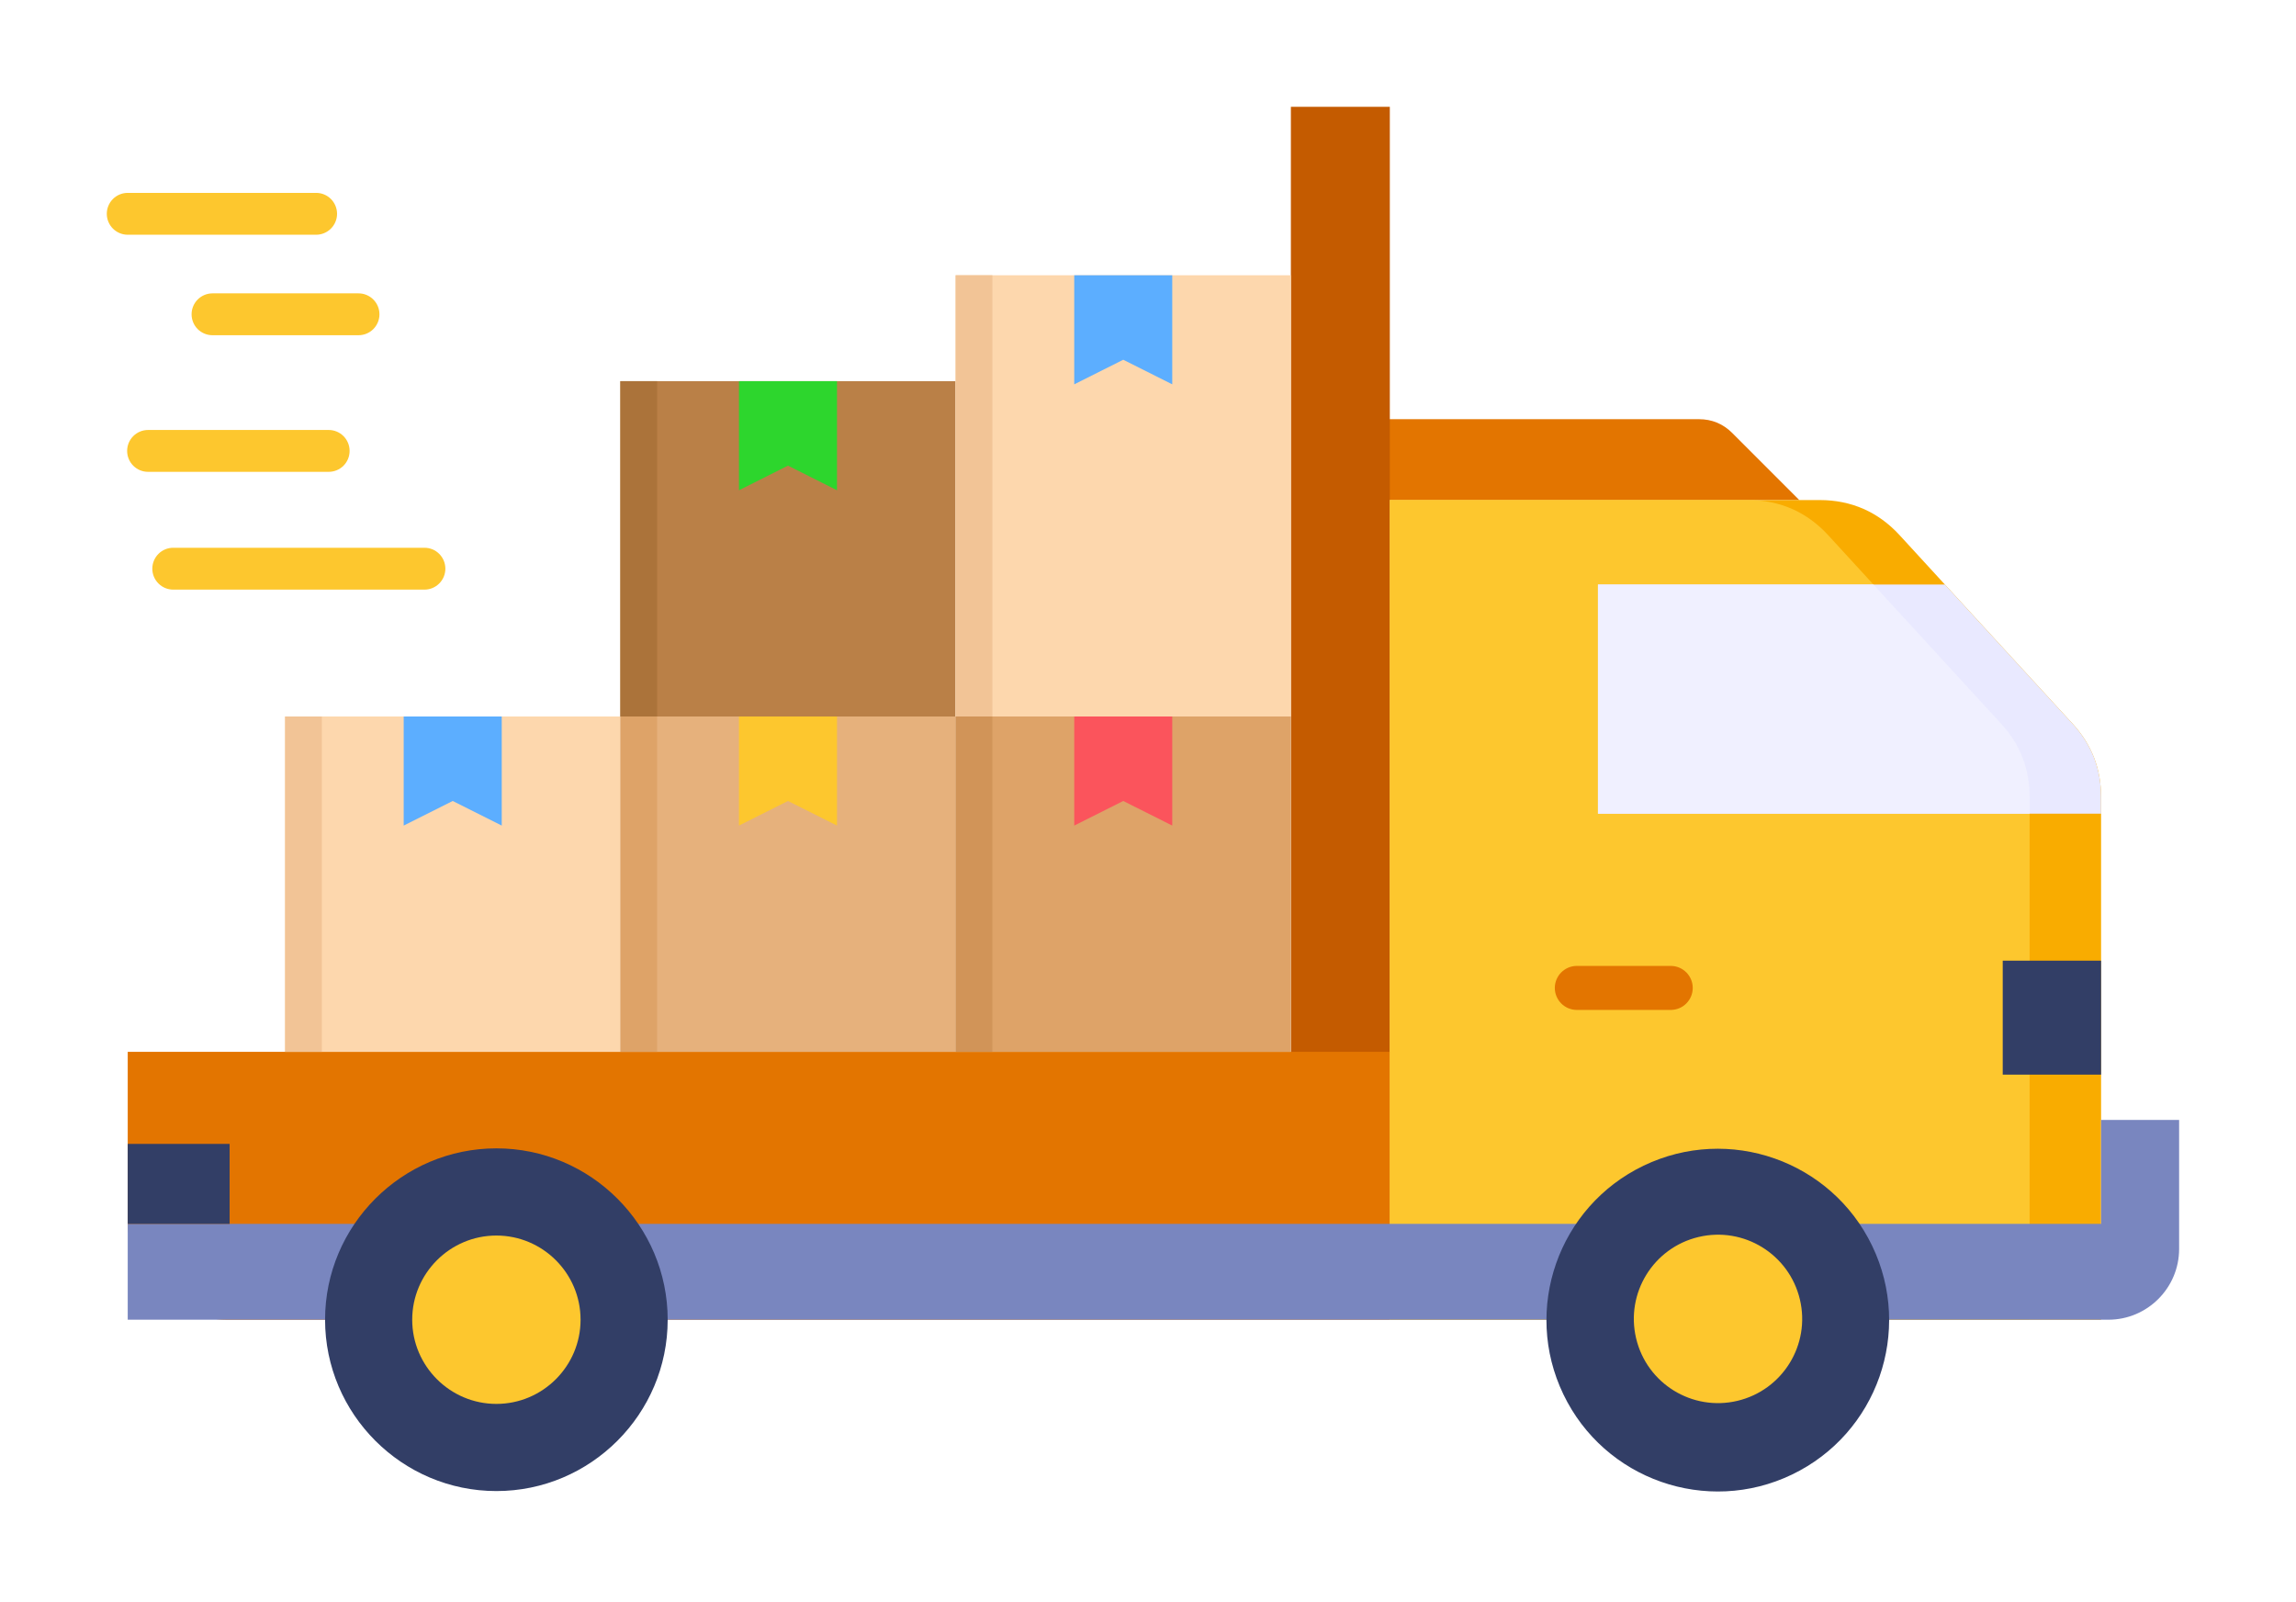<svg width="86" height="60" viewBox="0 0 86 60" fill="none" xmlns="http://www.w3.org/2000/svg">
                                <g filter="url(#filter0_d_66_359)">
                                  <path fill-rule="evenodd" clip-rule="evenodd" d="M4.784 7.791C4.576 7.791 4.377 7.708 4.23 7.561C4.083 7.414 4 7.215 4 7.007C4 6.799 4.083 6.599 4.23 6.452C4.377 6.305 4.576 6.223 4.784 6.223H11.841C12.049 6.223 12.248 6.305 12.395 6.452C12.542 6.599 12.625 6.799 12.625 7.007C12.625 7.215 12.542 7.414 12.395 7.561C12.248 7.708 12.049 7.791 11.841 7.791H4.784ZM6.489 21.081C6.281 21.081 6.082 20.998 5.935 20.851C5.788 20.704 5.705 20.505 5.705 20.297C5.705 20.089 5.788 19.889 5.935 19.742C6.082 19.595 6.281 19.513 6.489 19.513H15.898C16.106 19.513 16.305 19.595 16.452 19.742C16.599 19.889 16.682 20.089 16.682 20.297C16.682 20.505 16.599 20.704 16.452 20.851C16.305 20.998 16.106 21.081 15.898 21.081H6.489ZM5.546 16.67C5.338 16.67 5.139 16.588 4.992 16.441C4.845 16.294 4.762 16.094 4.762 15.886C4.762 15.678 4.845 15.479 4.992 15.332C5.139 15.185 5.338 15.102 5.546 15.102H12.311C12.519 15.102 12.719 15.185 12.866 15.332C13.013 15.479 13.095 15.678 13.095 15.886C13.095 16.094 13.013 16.294 12.866 16.441C12.719 16.588 12.519 16.67 12.311 16.67H5.546ZM7.96 11.554C7.752 11.554 7.552 11.472 7.405 11.325C7.258 11.178 7.176 10.978 7.176 10.77C7.176 10.562 7.258 10.363 7.405 10.216C7.552 10.069 7.752 9.986 7.96 9.986H13.428C13.636 9.986 13.836 10.069 13.983 10.216C14.13 10.363 14.213 10.562 14.213 10.77C14.213 10.978 14.13 11.178 13.983 11.325C13.836 11.472 13.636 11.554 13.428 11.554H7.96Z" fill="#FDC72E"/>
                                  <path fill-rule="evenodd" clip-rule="evenodd" d="M51.605 17.727H67.396L64.886 15.217C64.541 14.872 64.122 14.698 63.635 14.698H51.605V17.727Z" fill="#E37500"/>
                                  <path d="M48.352 3H52.058V44.833H48.352V3Z" fill="#C45B00"/>
                                  <path fill-rule="evenodd" clip-rule="evenodd" d="M52.058 48.422H8.51C6.458 48.422 4.784 46.748 4.784 44.696V38.39H52.058V48.422Z" fill="#E37500"/>
                                  <path fill-rule="evenodd" clip-rule="evenodd" d="M78.699 48.422H52.058V17.727H68.164C69.341 17.727 70.354 18.172 71.15 19.039L77.632 26.103C78.345 26.88 78.699 27.788 78.699 28.843V48.422V48.422Z" fill="#F9AC00"/>
                                  <path fill-rule="evenodd" clip-rule="evenodd" d="M76.022 48.422H52.058V17.727H65.487C66.664 17.727 67.677 18.172 68.474 19.039L74.955 26.103C75.669 26.88 76.022 27.788 76.022 28.843V48.422H76.022Z" fill="#FDC72E"/>
                                  <path fill-rule="evenodd" clip-rule="evenodd" d="M59.853 29.471V20.889H72.847L77.632 26.103C78.345 26.88 78.699 27.788 78.699 28.843V29.471H59.853Z" fill="#E9E9FF"/>
                                  <path fill-rule="evenodd" clip-rule="evenodd" d="M59.854 29.471V20.889H70.171L74.955 26.103C75.669 26.88 76.022 27.788 76.022 28.843V29.471H59.853H59.854Z" fill="#F0F0FF"/>
                                  <path fill-rule="evenodd" clip-rule="evenodd" d="M78.699 44.833H4.784V48.422H78.972C80.432 48.422 81.622 47.232 81.622 45.772V40.94H78.699V44.833Z" fill="#7986BF"/>
                                  <path fill-rule="evenodd" clip-rule="evenodd" d="M62.592 35.173C62.808 35.176 63.015 35.264 63.167 35.419C63.319 35.573 63.404 35.781 63.404 35.997C63.404 36.214 63.319 36.421 63.167 36.575C63.015 36.73 62.808 36.818 62.592 36.821H59.051C58.834 36.818 58.628 36.73 58.475 36.575C58.324 36.421 58.238 36.214 58.238 35.997C58.238 35.781 58.324 35.573 58.475 35.419C58.628 35.264 58.834 35.176 59.051 35.173H62.592Z" fill="#E37500"/>
                                  <path d="M4.784 41.838H8.601V44.833H4.784V41.838ZM75.015 34.976H78.699V39.244H75.015V34.976Z" fill="#323E66"/>
                                  <path d="M67.122 54.221C70.316 52.685 71.661 48.852 70.126 45.658C68.591 42.464 64.757 41.119 61.563 42.654C58.369 44.189 57.024 48.023 58.559 51.217C60.094 54.411 63.928 55.756 67.122 54.221Z" fill="#323E66"/>
                                  <path d="M65.078 51.46C66.772 51.058 67.82 49.359 67.418 47.665C67.016 45.97 65.317 44.922 63.623 45.324C61.929 45.726 60.881 47.425 61.283 49.12C61.684 50.814 63.384 51.862 65.078 51.46Z" fill="#FDC72E"/>
                                  <path fill-rule="evenodd" clip-rule="evenodd" d="M18.593 54.839C22.127 54.839 25.009 51.956 25.009 48.422C25.009 44.888 22.127 42.005 18.593 42.005C15.059 42.005 12.176 44.888 12.176 48.422C12.176 51.956 15.059 54.839 18.593 54.839Z" fill="#323E66"/>
                                  <path fill-rule="evenodd" clip-rule="evenodd" d="M18.593 51.575C20.33 51.575 21.746 50.159 21.746 48.422C21.746 46.686 20.33 45.27 18.593 45.27C16.857 45.27 15.44 46.686 15.44 48.422C15.44 50.159 16.857 51.575 18.593 51.575Z" fill="#FDC72E"/>
                                  <path d="M23.236 25.832H35.794V38.39H23.236V25.832Z" fill="#E6B17C"/>
                                  <path fill-rule="evenodd" clip-rule="evenodd" d="M27.679 25.832H31.351V29.917L29.515 28.996L27.679 29.917V25.832Z" fill="#FDC72E"/>
                                  <path d="M23.236 13.274H35.794V25.832H23.236V13.274Z" fill="#BA8047"/>
                                  <path fill-rule="evenodd" clip-rule="evenodd" d="M27.679 13.274H31.351V17.36L29.515 16.438L27.679 17.36V13.274Z" fill="#2DD62D"/>
                                  <path d="M35.794 25.832H48.352V38.39H35.794V25.832Z" fill="#DEA368"/>
                                  <path fill-rule="evenodd" clip-rule="evenodd" d="M40.237 25.832H43.908V29.917L42.073 28.996L40.237 29.917V25.832Z" fill="#FB545C"/>
                                  <path d="M35.794 9.308H48.352V25.832H35.794V9.308Z" fill="#FDD7AD"/>
                                  <path fill-rule="evenodd" clip-rule="evenodd" d="M40.237 9.308H43.908V13.393L42.073 12.472L40.237 13.393V9.308Z" fill="#5CAEFF"/>
                                  <path d="M10.678 25.832H23.236V38.39H10.678V25.832Z" fill="#FDD7AD"/>
                                  <path fill-rule="evenodd" clip-rule="evenodd" d="M15.121 25.832H18.793V29.917L16.957 28.996L15.121 29.917V25.832Z" fill="#5CAEFF"/>
                                  <path d="M10.678 25.832H12.056V38.39H10.678V25.832Z" fill="#F2C496"/>
                                  <path d="M23.236 25.832H24.614V38.39H23.236V25.832Z" fill="#DEA368"/>
                                  <path d="M35.794 25.832H37.171V38.39H35.794V25.832Z" fill="#D19458"/>
                                  <path d="M35.794 9.308H37.171V25.832H35.794V9.308Z" fill="#F2C496"/>
                                  <path d="M23.236 13.274H24.614V25.832H23.236V13.274Z" fill="#AB733A"/>
                                </g>
                                <defs>
                                  <filter id="filter0_d_66_359" x="0" y="0" width="85.622" height="59.855" filterUnits="userSpaceOnUse" color-interpolation-filters="sRGB">
                                    <feFlood flood-opacity="0" result="BackgroundImageFix"/>
                                    <feColorMatrix in="SourceAlpha" type="matrix" values="0 0 0 0 0 0 0 0 0 0 0 0 0 0 0 0 0 0 127 0" result="hardAlpha"/>
                                    <feOffset dy="1"/>
                                    <feGaussianBlur stdDeviation="2"/>
                                    <feComposite in2="hardAlpha" operator="out"/>
                                    <feColorMatrix type="matrix" values="0 0 0 0 0 0 0 0 0 0 0 0 0 0 0 0 0 0 0.15 0"/>
                                    <feBlend mode="normal" in2="BackgroundImageFix" result="effect1_dropShadow_66_359"/>
                                    <feBlend mode="normal" in="SourceGraphic" in2="effect1_dropShadow_66_359" result="shape"/>
                                  </filter>
                                </defs>
                              </svg>